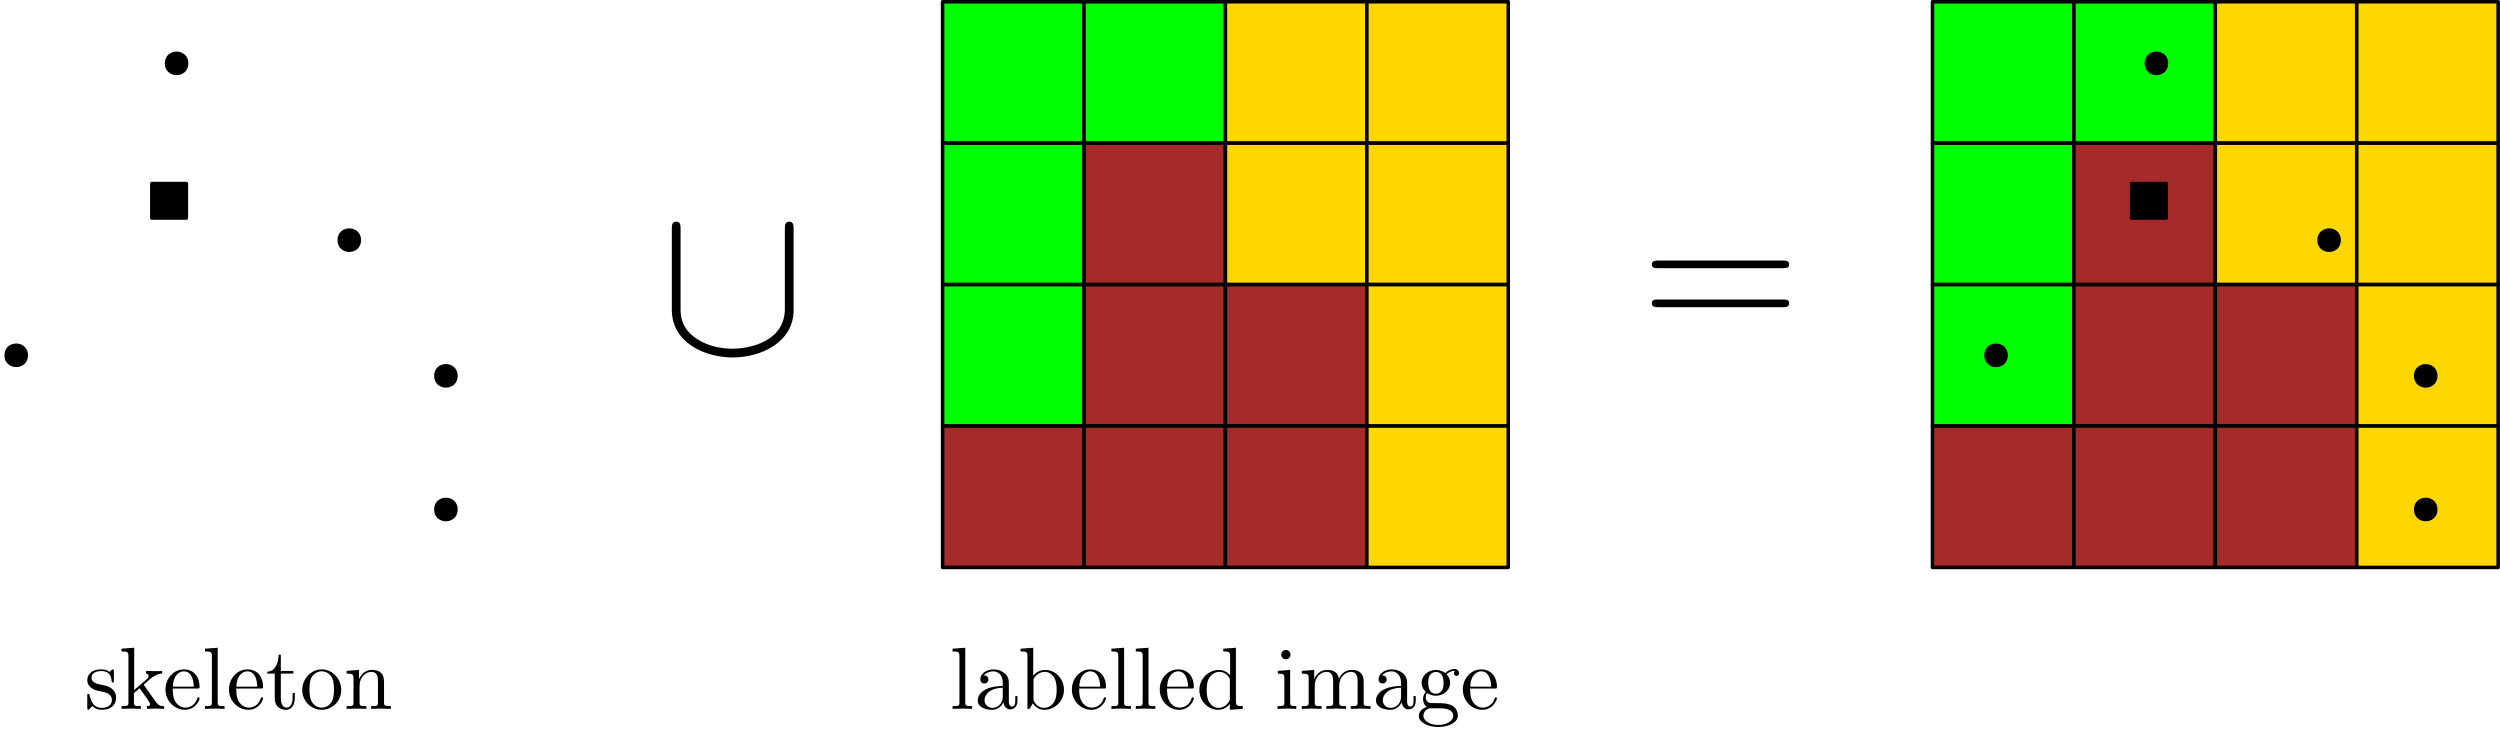 <?xml version="1.0" encoding="UTF-8"?>
<svg xmlns="http://www.w3.org/2000/svg" xmlns:xlink="http://www.w3.org/1999/xlink" width="1216pt" height="358pt" viewBox="0 0 1216 358" version="1.1">
<defs>
<g>
<symbol overflow="visible" id="glyph0-0">
<path style="stroke:none;" d=""/>
</symbol>
<symbol overflow="visible" id="glyph0-1">
<path style="stroke:none;" d="M 65.109 -59.891 C 65.109 -61.812 65.109 -63.719 62.984 -63.719 C 60.844 -63.719 60.844 -61.812 60.844 -59.891 L 60.844 -21.312 C 60.844 -5.328 43.484 -1.922 35.484 -1.922 C 30.688 -1.922 23.984 -2.875 18.328 -6.5 C 10.125 -11.719 10.125 -18.547 10.125 -21.422 L 10.125 -59.891 C 10.125 -61.812 10.125 -63.719 8 -63.719 C 5.859 -63.719 5.859 -61.812 5.859 -59.891 L 5.859 -20.891 C 5.859 -4.688 22.172 2.344 35.484 2.344 C 49.344 2.344 65.109 -5.109 65.109 -20.781 Z M 65.109 -59.891 "/>
</symbol>
<symbol overflow="visible" id="glyph1-0">
<path style="stroke:none;" d=""/>
</symbol>
<symbol overflow="visible" id="glyph1-1">
<path style="stroke:none;" d="M 68.516 -34.203 C 70.125 -34.203 71.719 -34.203 71.719 -36.016 C 71.719 -37.938 69.906 -37.938 68.094 -37.938 L 8.531 -37.938 C 6.719 -37.938 4.906 -37.938 4.906 -36.016 C 4.906 -34.203 6.5 -34.203 8.094 -34.203 Z M 68.094 -15.234 C 69.906 -15.234 71.719 -15.234 71.719 -17.156 C 71.719 -18.969 70.125 -18.969 68.516 -18.969 L 8.094 -18.969 C 6.5 -18.969 4.906 -18.969 4.906 -17.156 C 4.906 -15.234 6.719 -15.234 8.531 -15.234 Z M 68.094 -15.234 "/>
</symbol>
<symbol overflow="visible" id="glyph2-0">
<path style="stroke:none;" d=""/>
</symbol>
<symbol overflow="visible" id="glyph2-1">
<path style="stroke:none;" d="M 8.906 -8.312 C 9.844 -8.141 13.359 -7.453 13.359 -4.375 C 13.359 -2.188 11.859 -0.469 8.516 -0.469 C 4.922 -0.469 3.391 -2.906 2.562 -6.547 C 2.438 -7.109 2.391 -7.281 1.969 -7.281 C 1.406 -7.281 1.406 -6.984 1.406 -6.203 L 1.406 -0.562 C 1.406 0.172 1.406 0.469 1.891 0.469 C 2.094 0.469 2.141 0.422 2.953 -0.391 C 3.047 -0.469 3.047 -0.562 3.812 -1.375 C 5.703 0.422 7.625 0.469 8.516 0.469 C 13.453 0.469 15.422 -2.391 15.422 -5.484 C 15.422 -7.75 14.141 -9.031 13.625 -9.547 C 12.203 -10.922 10.531 -11.266 8.734 -11.609 C 6.344 -12.078 3.469 -12.641 3.469 -15.125 C 3.469 -16.625 4.578 -18.375 8.266 -18.375 C 12.984 -18.375 13.188 -14.516 13.281 -13.188 C 13.312 -12.812 13.703 -12.812 13.797 -12.812 C 14.344 -12.812 14.344 -13.016 14.344 -13.828 L 14.344 -18.156 C 14.344 -18.891 14.344 -19.188 13.875 -19.188 C 13.656 -19.188 13.578 -19.188 13.016 -18.672 C 12.891 -18.5 12.469 -18.109 12.297 -17.984 C 10.672 -19.188 8.906 -19.188 8.266 -19.188 C 3.047 -19.188 1.406 -16.312 1.406 -13.922 C 1.406 -12.422 2.094 -11.219 3.25 -10.281 C 4.625 -9.172 5.828 -8.906 8.906 -8.312 Z M 8.906 -8.312 "/>
</symbol>
<symbol overflow="visible" id="glyph2-2">
<path style="stroke:none;" d="M 4.547 -3.25 C 4.547 -1.328 4.062 -1.328 1.203 -1.328 L 1.203 0 C 2.609 -0.047 4.625 -0.125 5.875 -0.125 C 7.156 -0.125 8.859 -0.078 10.578 0 L 10.578 -1.328 C 7.703 -1.328 7.234 -1.328 7.234 -3.25 L 7.234 -7.672 L 9.984 -10.016 C 13.281 -5.484 15.078 -3.078 15.078 -2.312 C 15.078 -1.5 14.344 -1.328 13.531 -1.328 L 13.531 0 C 14.734 -0.047 17.266 -0.125 18.156 -0.125 C 19.406 -0.125 20.641 -0.078 21.891 0 L 21.891 -1.328 C 20.297 -1.328 19.359 -1.328 17.734 -3.594 L 12.297 -11.266 C 12.25 -11.344 12.031 -11.609 12.031 -11.734 C 12.031 -11.906 15.078 -14.469 15.5 -14.812 C 18.203 -17 20 -17.094 20.906 -17.125 L 20.906 -18.453 C 19.656 -18.328 19.094 -18.328 17.906 -18.328 C 16.359 -18.328 13.703 -18.422 13.109 -18.453 L 13.109 -17.125 C 13.922 -17.094 14.344 -16.625 14.344 -16.062 C 14.344 -15.203 13.75 -14.688 13.406 -14.391 L 7.359 -9.172 L 7.359 -29.719 L 1.203 -29.25 L 1.203 -27.922 C 4.203 -27.922 4.547 -27.625 4.547 -25.531 Z M 4.547 -3.25 "/>
</symbol>
<symbol overflow="visible" id="glyph2-3">
<path style="stroke:none;" d="M 4.797 -10.797 C 5.047 -17.172 8.656 -18.25 10.109 -18.25 C 14.516 -18.25 14.953 -12.469 14.953 -10.797 Z M 4.75 -9.891 L 16.703 -9.891 C 17.641 -9.891 17.781 -9.891 17.781 -10.797 C 17.781 -15.031 15.469 -19.188 10.109 -19.188 C 5.141 -19.188 1.203 -14.781 1.203 -9.422 C 1.203 -3.688 5.703 0.469 10.625 0.469 C 15.844 0.469 17.781 -4.281 17.781 -5.094 C 17.781 -5.531 17.438 -5.609 17.219 -5.609 C 16.828 -5.609 16.75 -5.359 16.656 -5.016 C 15.156 -0.594 11.312 -0.594 10.875 -0.594 C 8.734 -0.594 7.031 -1.891 6.031 -3.469 C 4.75 -5.531 4.75 -8.344 4.75 -9.891 Z M 4.75 -9.891 "/>
</symbol>
<symbol overflow="visible" id="glyph2-4">
<path style="stroke:none;" d="M 7.578 -29.719 L 1.406 -29.25 L 1.406 -27.922 C 4.406 -27.922 4.75 -27.625 4.75 -25.531 L 4.75 -3.25 C 4.75 -1.328 4.281 -1.328 1.406 -1.328 L 1.406 0 C 2.828 -0.047 5.094 -0.125 6.172 -0.125 C 7.234 -0.125 9.344 -0.047 10.922 0 L 10.922 -1.328 C 8.047 -1.328 7.578 -1.328 7.578 -3.25 Z M 7.578 -29.719 "/>
</symbol>
<symbol overflow="visible" id="glyph2-5">
<path style="stroke:none;" d="M 7.406 -17.125 L 13.531 -17.125 L 13.531 -18.453 L 7.406 -18.453 L 7.406 -26.344 L 6.344 -26.344 C 6.297 -22.828 5.016 -18.25 0.812 -18.078 L 0.812 -17.125 L 4.453 -17.125 L 4.453 -5.312 C 4.453 -0.047 8.438 0.469 9.984 0.469 C 13.016 0.469 14.219 -2.562 14.219 -5.312 L 14.219 -7.75 L 13.141 -7.75 L 13.141 -5.391 C 13.141 -2.234 11.859 -0.594 10.281 -0.594 C 7.406 -0.594 7.406 -4.5 7.406 -5.219 Z M 7.406 -17.125 "/>
</symbol>
<symbol overflow="visible" id="glyph2-6">
<path style="stroke:none;" d="M 20.172 -9.172 C 20.172 -14.641 15.891 -19.188 10.703 -19.188 C 5.359 -19.188 1.203 -14.516 1.203 -9.172 C 1.203 -3.641 5.656 0.469 10.672 0.469 C 15.844 0.469 20.172 -3.719 20.172 -9.172 Z M 10.703 -0.594 C 8.859 -0.594 6.984 -1.5 5.828 -3.469 C 4.75 -5.359 4.75 -7.969 4.75 -9.516 C 4.75 -11.172 4.75 -13.484 5.781 -15.375 C 6.938 -17.344 8.953 -18.25 10.672 -18.25 C 12.547 -18.25 14.391 -17.297 15.5 -15.469 C 16.625 -13.625 16.625 -11.141 16.625 -9.516 C 16.625 -7.969 16.625 -5.656 15.672 -3.766 C 14.734 -1.844 12.844 -0.594 10.703 -0.594 Z M 10.703 -0.594 "/>
</symbol>
<symbol overflow="visible" id="glyph2-7">
<path style="stroke:none;" d="M 4.719 -14.734 L 4.719 -3.25 C 4.719 -1.328 4.234 -1.328 1.375 -1.328 L 1.375 0 C 2.875 -0.047 5.047 -0.125 6.203 -0.125 C 7.328 -0.125 9.547 -0.047 11 0 L 11 -1.328 C 8.141 -1.328 7.672 -1.328 7.672 -3.25 L 7.672 -11.141 C 7.672 -15.594 10.703 -17.984 13.453 -17.984 C 16.141 -17.984 16.625 -15.672 16.625 -13.234 L 16.625 -3.25 C 16.625 -1.328 16.141 -1.328 13.281 -1.328 L 13.281 0 C 14.781 -0.047 16.953 -0.125 18.109 -0.125 C 19.234 -0.125 21.453 -0.047 22.906 0 L 22.906 -1.328 C 20.688 -1.328 19.609 -1.328 19.578 -2.609 L 19.578 -10.797 C 19.578 -14.469 19.578 -15.797 18.25 -17.344 C 17.641 -18.078 16.234 -18.938 13.75 -18.938 C 10.625 -18.938 8.609 -17.094 7.406 -14.438 L 7.406 -18.938 L 1.375 -18.453 L 1.375 -17.125 C 4.375 -17.125 4.719 -16.828 4.719 -14.734 Z M 4.719 -14.734 "/>
</symbol>
<symbol overflow="visible" id="glyph2-8">
<path style="stroke:none;" d="M 14.266 -3.25 C 14.438 -1.547 15.594 0.25 17.609 0.25 C 18.5 0.25 21.109 -0.344 21.109 -3.812 L 21.109 -6.203 L 20.047 -6.203 L 20.047 -3.812 C 20.047 -1.328 18.969 -1.078 18.5 -1.078 C 17.094 -1.078 16.922 -3 16.922 -3.219 L 16.922 -11.781 C 16.922 -13.578 16.922 -15.25 15.375 -16.828 C 13.703 -18.5 11.562 -19.188 9.516 -19.188 C 6 -19.188 3.047 -17.172 3.047 -14.344 C 3.047 -13.062 3.891 -12.328 5.016 -12.328 C 6.203 -12.328 6.984 -13.188 6.984 -14.297 C 6.984 -14.812 6.766 -16.234 4.797 -16.281 C 5.953 -17.781 8.047 -18.25 9.422 -18.25 C 11.516 -18.25 13.969 -16.578 13.969 -12.766 L 13.969 -11.172 C 11.781 -11.047 8.781 -10.922 6.078 -9.641 C 2.875 -8.188 1.797 -5.953 1.797 -4.062 C 1.797 -0.594 5.953 0.469 8.656 0.469 C 11.484 0.469 13.453 -1.234 14.266 -3.25 Z M 13.969 -10.281 L 13.969 -6 C 13.969 -1.922 10.875 -0.469 8.953 -0.469 C 6.859 -0.469 5.094 -1.969 5.094 -4.109 C 5.094 -6.469 6.891 -10.016 13.969 -10.281 Z M 13.969 -10.281 "/>
</symbol>
<symbol overflow="visible" id="glyph2-9">
<path style="stroke:none;" d="M 7.359 -16.141 L 7.359 -29.719 L 1.203 -29.25 L 1.203 -27.922 C 4.203 -27.922 4.547 -27.625 4.547 -25.531 L 4.547 0 L 5.609 0 C 5.656 -0.047 6 -0.641 7.156 -2.656 C 7.797 -1.672 9.594 0.469 12.766 0.469 C 17.859 0.469 22.312 -3.719 22.312 -9.25 C 22.312 -14.688 18.109 -18.938 13.234 -18.938 C 9.891 -18.938 8.047 -16.922 7.359 -16.141 Z M 7.5 -4.875 L 7.5 -13.703 C 7.5 -14.516 7.5 -14.562 7.969 -15.25 C 9.641 -17.641 11.984 -17.984 13.016 -17.984 C 14.953 -17.984 16.484 -16.875 17.516 -15.25 C 18.625 -13.484 18.766 -11.047 18.766 -9.297 C 18.766 -7.703 18.672 -5.141 17.438 -3.219 C 16.531 -1.891 14.906 -0.469 12.594 -0.469 C 10.672 -0.469 9.125 -1.5 8.094 -3.078 C 7.5 -3.984 7.5 -4.109 7.5 -4.875 Z M 7.5 -4.875 "/>
</symbol>
<symbol overflow="visible" id="glyph2-10">
<path style="stroke:none;" d="M 16.281 -2.359 L 16.281 0.469 L 22.578 0 L 22.578 -1.328 C 19.578 -1.328 19.234 -1.625 19.234 -3.719 L 19.234 -29.719 L 13.062 -29.25 L 13.062 -27.922 C 16.062 -27.922 16.406 -27.625 16.406 -25.531 L 16.406 -16.281 C 15.156 -17.812 13.312 -18.938 11 -18.938 C 5.953 -18.938 1.453 -14.734 1.453 -9.203 C 1.453 -3.766 5.656 0.469 10.531 0.469 C 13.281 0.469 15.203 -0.984 16.281 -2.359 Z M 16.281 -13.828 L 16.281 -5.047 C 16.281 -4.281 16.281 -4.203 15.797 -3.469 C 14.516 -1.406 12.594 -0.469 10.75 -0.469 C 8.828 -0.469 7.281 -1.578 6.25 -3.219 C 5.141 -4.969 5.016 -7.406 5.016 -9.172 C 5.016 -10.75 5.094 -13.312 6.344 -15.25 C 7.234 -16.578 8.859 -17.984 11.172 -17.984 C 12.672 -17.984 14.469 -17.344 15.797 -15.422 C 16.281 -14.688 16.281 -14.609 16.281 -13.828 Z M 16.281 -13.828 "/>
</symbol>
<symbol overflow="visible" id="glyph2-11">
<path style="stroke:none;" d="M 7.578 -18.938 L 1.578 -18.453 L 1.578 -17.125 C 4.375 -17.125 4.75 -16.875 4.75 -14.781 L 4.75 -3.25 C 4.75 -1.328 4.281 -1.328 1.406 -1.328 L 1.406 0 C 2.781 -0.047 5.094 -0.125 6.125 -0.125 C 7.625 -0.125 9.125 -0.047 10.578 0 L 10.578 -1.328 C 7.75 -1.328 7.578 -1.547 7.578 -3.219 Z M 7.75 -26.375 C 7.75 -27.75 6.688 -28.656 5.484 -28.656 C 4.156 -28.656 3.219 -27.5 3.219 -26.375 C 3.219 -25.219 4.156 -24.109 5.484 -24.109 C 6.688 -24.109 7.75 -25.016 7.75 -26.375 Z M 7.75 -26.375 "/>
</symbol>
<symbol overflow="visible" id="glyph2-12">
<path style="stroke:none;" d="M 4.719 -14.734 L 4.719 -3.25 C 4.719 -1.328 4.234 -1.328 1.375 -1.328 L 1.375 0 C 2.875 -0.047 5.047 -0.125 6.203 -0.125 C 7.328 -0.125 9.547 -0.047 11 0 L 11 -1.328 C 8.141 -1.328 7.672 -1.328 7.672 -3.25 L 7.672 -11.141 C 7.672 -15.594 10.703 -17.984 13.453 -17.984 C 16.141 -17.984 16.625 -15.672 16.625 -13.234 L 16.625 -3.25 C 16.625 -1.328 16.141 -1.328 13.281 -1.328 L 13.281 0 C 14.781 -0.047 16.953 -0.125 18.109 -0.125 C 19.234 -0.125 21.453 -0.047 22.906 0 L 22.906 -1.328 C 20.047 -1.328 19.578 -1.328 19.578 -3.25 L 19.578 -11.141 C 19.578 -15.594 22.609 -17.984 25.359 -17.984 C 28.047 -17.984 28.531 -15.672 28.531 -13.234 L 28.531 -3.25 C 28.531 -1.328 28.047 -1.328 25.188 -1.328 L 25.188 0 C 26.688 -0.047 28.859 -0.125 30.016 -0.125 C 31.141 -0.125 33.359 -0.047 34.812 0 L 34.812 -1.328 C 32.594 -1.328 31.516 -1.328 31.484 -2.609 L 31.484 -10.797 C 31.484 -14.469 31.484 -15.797 30.156 -17.344 C 29.547 -18.078 28.141 -18.938 25.656 -18.938 C 22.062 -18.938 20.172 -16.359 19.438 -14.734 C 18.844 -18.453 15.672 -18.938 13.75 -18.938 C 10.625 -18.938 8.609 -17.094 7.406 -14.438 L 7.406 -18.938 L 1.375 -18.453 L 1.375 -17.125 C 4.375 -17.125 4.719 -16.828 4.719 -14.734 Z M 4.719 -14.734 "/>
</symbol>
<symbol overflow="visible" id="glyph2-13">
<path style="stroke:none;" d="M 9.516 -7.359 C 5.781 -7.359 5.781 -11.656 5.781 -12.641 C 5.781 -13.797 5.828 -15.156 6.469 -16.234 C 6.812 -16.75 7.797 -17.938 9.516 -17.938 C 13.234 -17.938 13.234 -13.656 13.234 -12.672 C 13.234 -11.516 13.188 -10.156 12.547 -9.078 C 12.203 -8.562 11.219 -7.359 9.516 -7.359 Z M 4.547 -5.703 C 4.547 -5.875 4.547 -6.859 5.266 -7.703 C 6.938 -6.516 8.688 -6.375 9.516 -6.375 C 13.484 -6.375 16.453 -9.344 16.453 -12.641 C 16.453 -14.219 15.766 -15.797 14.688 -16.781 C 16.234 -18.25 17.781 -18.453 18.547 -18.453 C 18.625 -18.453 18.844 -18.453 18.969 -18.422 C 18.5 -18.25 18.281 -17.781 18.281 -17.266 C 18.281 -16.531 18.844 -16.016 19.531 -16.016 C 19.953 -16.016 20.766 -16.312 20.766 -17.297 C 20.766 -18.031 20.25 -19.406 18.594 -19.406 C 17.734 -19.406 15.844 -19.141 14.047 -17.391 C 12.25 -18.797 10.453 -18.938 9.516 -18.938 C 5.531 -18.938 2.562 -15.969 2.562 -12.672 C 2.562 -10.797 3.516 -9.172 4.578 -8.266 C 4.031 -7.625 3.25 -6.203 3.25 -4.719 C 3.25 -3.391 3.812 -1.75 5.141 -0.906 C 2.562 -0.172 1.203 1.672 1.203 3.391 C 1.203 6.469 5.438 8.828 10.672 8.828 C 15.719 8.828 20.172 6.641 20.172 3.297 C 20.172 1.797 19.578 -0.391 17.391 -1.578 C 15.125 -2.781 12.641 -2.781 10.016 -2.781 C 8.953 -2.781 7.109 -2.781 6.812 -2.828 C 5.438 -3 4.547 -4.328 4.547 -5.703 Z M 10.703 7.844 C 6.375 7.844 3.422 5.656 3.422 3.391 C 3.422 1.406 5.047 -0.172 6.938 -0.297 L 9.469 -0.297 C 13.141 -0.297 17.938 -0.297 17.938 3.391 C 17.938 5.703 14.906 7.844 10.703 7.844 Z M 10.703 7.844 "/>
</symbol>
</g>
</defs>
<g id="surface3296">
<path style="fill-rule:evenodd;fill:rgb(0%,100%,0%);fill-opacity:1;stroke-width:0.4;stroke-linecap:butt;stroke-linejoin:round;stroke:rgb(0%,0%,0%);stroke-opacity:1;stroke-miterlimit:10;" d="M 256 816 L 256 800 L 272 800 L 272 816 Z M 256 816 " transform="matrix(4.299,0,0,-4.299,-160.578,3508.844)"/>
<path style="fill-rule:evenodd;fill:rgb(0%,100%,0%);fill-opacity:1;stroke-width:0.4;stroke-linecap:butt;stroke-linejoin:round;stroke:rgb(0%,0%,0%);stroke-opacity:1;stroke-miterlimit:10;" d="M 256 800 L 256 784 L 272 784 L 272 800 Z M 256 800 " transform="matrix(4.299,0,0,-4.299,-160.578,3508.844)"/>
<path style="fill-rule:evenodd;fill:rgb(0%,100%,0%);fill-opacity:1;stroke-width:0.4;stroke-linecap:butt;stroke-linejoin:round;stroke:rgb(0%,0%,0%);stroke-opacity:1;stroke-miterlimit:10;" d="M 256 784 L 256 768 L 272 768 L 272 784 Z M 256 784 " transform="matrix(4.299,0,0,-4.299,-160.578,3508.844)"/>
<path style="fill-rule:evenodd;fill:rgb(64.7%,16.5%,16.5%);fill-opacity:1;stroke-width:0.4;stroke-linecap:butt;stroke-linejoin:round;stroke:rgb(0%,0%,0%);stroke-opacity:1;stroke-miterlimit:10;" d="M 256 768 L 256 752 L 272 752 L 272 768 Z M 256 768 " transform="matrix(4.299,0,0,-4.299,-160.578,3508.844)"/>
<path style="fill-rule:evenodd;fill:rgb(0%,100%,0%);fill-opacity:1;stroke-width:0.4;stroke-linecap:butt;stroke-linejoin:round;stroke:rgb(0%,0%,0%);stroke-opacity:1;stroke-miterlimit:10;" d="M 272 816 L 272 800 L 288 800 L 288 816 Z M 272 816 " transform="matrix(4.299,0,0,-4.299,-160.578,3508.844)"/>
<path style="fill-rule:evenodd;fill:rgb(64.7%,16.5%,16.5%);fill-opacity:1;stroke-width:0.4;stroke-linecap:butt;stroke-linejoin:round;stroke:rgb(0%,0%,0%);stroke-opacity:1;stroke-miterlimit:10;" d="M 272 800 L 272 784 L 288 784 L 288 800 Z M 272 800 " transform="matrix(4.299,0,0,-4.299,-160.578,3508.844)"/>
<path style="fill-rule:evenodd;fill:rgb(64.7%,16.5%,16.5%);fill-opacity:1;stroke-width:0.4;stroke-linecap:butt;stroke-linejoin:round;stroke:rgb(0%,0%,0%);stroke-opacity:1;stroke-miterlimit:10;" d="M 272 784 L 272 768 L 288 768 L 288 784 Z M 272 784 " transform="matrix(4.299,0,0,-4.299,-160.578,3508.844)"/>
<path style="fill-rule:evenodd;fill:rgb(64.7%,16.5%,16.5%);fill-opacity:1;stroke-width:0.4;stroke-linecap:butt;stroke-linejoin:round;stroke:rgb(0%,0%,0%);stroke-opacity:1;stroke-miterlimit:10;" d="M 272 768 L 272 752 L 288 752 L 288 768 Z M 272 768 " transform="matrix(4.299,0,0,-4.299,-160.578,3508.844)"/>
<path style="fill-rule:evenodd;fill:rgb(100%,84.3%,0%);fill-opacity:1;stroke-width:0.4;stroke-linecap:butt;stroke-linejoin:round;stroke:rgb(0%,0%,0%);stroke-opacity:1;stroke-miterlimit:10;" d="M 288 816 L 288 800 L 304 800 L 304 816 Z M 288 816 " transform="matrix(4.299,0,0,-4.299,-160.578,3508.844)"/>
<path style="fill-rule:evenodd;fill:rgb(100%,84.3%,0%);fill-opacity:1;stroke-width:0.4;stroke-linecap:butt;stroke-linejoin:round;stroke:rgb(0%,0%,0%);stroke-opacity:1;stroke-miterlimit:10;" d="M 288 800 L 288 784 L 304 784 L 304 800 Z M 288 800 " transform="matrix(4.299,0,0,-4.299,-160.578,3508.844)"/>
<path style="fill-rule:evenodd;fill:rgb(64.7%,16.5%,16.5%);fill-opacity:1;stroke-width:0.4;stroke-linecap:butt;stroke-linejoin:round;stroke:rgb(0%,0%,0%);stroke-opacity:1;stroke-miterlimit:10;" d="M 288 784 L 288 768 L 304 768 L 304 784 Z M 288 784 " transform="matrix(4.299,0,0,-4.299,-160.578,3508.844)"/>
<path style="fill-rule:evenodd;fill:rgb(64.7%,16.5%,16.5%);fill-opacity:1;stroke-width:0.4;stroke-linecap:butt;stroke-linejoin:round;stroke:rgb(0%,0%,0%);stroke-opacity:1;stroke-miterlimit:10;" d="M 288 768 L 288 752 L 304 752 L 304 768 Z M 288 768 " transform="matrix(4.299,0,0,-4.299,-160.578,3508.844)"/>
<path style="fill-rule:evenodd;fill:rgb(100%,84.3%,0%);fill-opacity:1;stroke-width:0.4;stroke-linecap:butt;stroke-linejoin:round;stroke:rgb(0%,0%,0%);stroke-opacity:1;stroke-miterlimit:10;" d="M 304 816 L 304 800 L 320 800 L 320 816 Z M 304 816 " transform="matrix(4.299,0,0,-4.299,-160.578,3508.844)"/>
<path style="fill-rule:evenodd;fill:rgb(100%,84.3%,0%);fill-opacity:1;stroke-width:0.4;stroke-linecap:butt;stroke-linejoin:round;stroke:rgb(0%,0%,0%);stroke-opacity:1;stroke-miterlimit:10;" d="M 304 800 L 304 784 L 320 784 L 320 800 Z M 304 800 " transform="matrix(4.299,0,0,-4.299,-160.578,3508.844)"/>
<path style="fill-rule:evenodd;fill:rgb(100%,84.3%,0%);fill-opacity:1;stroke-width:0.4;stroke-linecap:butt;stroke-linejoin:round;stroke:rgb(0%,0%,0%);stroke-opacity:1;stroke-miterlimit:10;" d="M 304 784 L 304 768 L 320 768 L 320 784 Z M 304 784 " transform="matrix(4.299,0,0,-4.299,-160.578,3508.844)"/>
<path style="fill-rule:evenodd;fill:rgb(100%,84.3%,0%);fill-opacity:1;stroke-width:0.4;stroke-linecap:butt;stroke-linejoin:round;stroke:rgb(0%,0%,0%);stroke-opacity:1;stroke-miterlimit:10;" d="M 304 768 L 304 752 L 320 752 L 320 768 Z M 304 768 " transform="matrix(4.299,0,0,-4.299,-160.578,3508.844)"/>
<path style="fill-rule:evenodd;fill:rgb(0%,0%,0%);fill-opacity:1;stroke-width:0.4;stroke-linecap:butt;stroke-linejoin:round;stroke:rgb(0%,0%,0%);stroke-opacity:1;stroke-miterlimit:10;" d="M 282.436 791.528 L 282.436 795.433 L 278.531 795.433 L 278.531 791.528 Z M 282.436 791.528 " transform="matrix(4.299,0,0,-4.299,-160.578,3508.844)"/>
<path style="fill-rule:evenodd;fill:rgb(0%,0%,0%);fill-opacity:1;stroke-width:0.4;stroke-linecap:butt;stroke-linejoin:round;stroke:rgb(0%,0%,0%);stroke-opacity:1;stroke-miterlimit:10;" d="M 282.468 809.032 C 282.468 810.546 280.197 810.546 280.197 809.032 C 280.197 807.518 282.468 807.518 282.468 809.032 Z M 282.468 809.032 " transform="matrix(4.299,0,0,-4.299,-160.578,3508.844)"/>
<path style="fill-rule:evenodd;fill:rgb(0%,0%,0%);fill-opacity:1;stroke-width:0.4;stroke-linecap:butt;stroke-linejoin:round;stroke:rgb(0%,0%,0%);stroke-opacity:1;stroke-miterlimit:10;" d="M 302.007 789.027 C 302.007 790.542 299.736 790.542 299.736 789.027 C 299.736 787.513 302.007 787.513 302.007 789.027 Z M 302.007 789.027 " transform="matrix(4.299,0,0,-4.299,-160.578,3508.844)"/>
<path style="fill-rule:evenodd;fill:rgb(0%,0%,0%);fill-opacity:1;stroke-width:0.4;stroke-linecap:butt;stroke-linejoin:round;stroke:rgb(0%,0%,0%);stroke-opacity:1;stroke-miterlimit:10;" d="M 312.94 773.675 C 312.94 775.189 310.669 775.189 310.669 773.675 C 310.669 772.161 312.94 772.161 312.94 773.675 Z M 312.94 773.675 " transform="matrix(4.299,0,0,-4.299,-160.578,3508.844)"/>
<path style="fill-rule:evenodd;fill:rgb(0%,0%,0%);fill-opacity:1;stroke-width:0.4;stroke-linecap:butt;stroke-linejoin:round;stroke:rgb(0%,0%,0%);stroke-opacity:1;stroke-miterlimit:10;" d="M 312.94 758.555 C 312.94 760.07 310.669 760.07 310.669 758.555 C 310.669 757.041 312.94 757.041 312.94 758.555 Z M 312.94 758.555 " transform="matrix(4.299,0,0,-4.299,-160.578,3508.844)"/>
<path style="fill-rule:evenodd;fill:rgb(0%,0%,0%);fill-opacity:1;stroke-width:0.4;stroke-linecap:butt;stroke-linejoin:round;stroke:rgb(0%,0%,0%);stroke-opacity:1;stroke-miterlimit:10;" d="M 264.324 776.001 C 264.324 777.515 262.053 777.515 262.053 776.001 C 262.053 774.487 264.324 774.487 264.324 776.001 Z M 264.324 776.001 " transform="matrix(4.299,0,0,-4.299,-160.578,3508.844)"/>
<path style="fill-rule:evenodd;fill:rgb(0%,100%,0%);fill-opacity:1;stroke-width:0.4;stroke-linecap:butt;stroke-linejoin:round;stroke:rgb(0%,0%,0%);stroke-opacity:1;stroke-miterlimit:10;" d="M 144 816 L 144 800 L 160 800 L 160 816 Z M 144 816 " transform="matrix(4.299,0,0,-4.299,-160.578,3508.844)"/>
<path style="fill-rule:evenodd;fill:rgb(0%,100%,0%);fill-opacity:1;stroke-width:0.4;stroke-linecap:butt;stroke-linejoin:round;stroke:rgb(0%,0%,0%);stroke-opacity:1;stroke-miterlimit:10;" d="M 144 800 L 144 784 L 160 784 L 160 800 Z M 144 800 " transform="matrix(4.299,0,0,-4.299,-160.578,3508.844)"/>
<path style="fill-rule:evenodd;fill:rgb(0%,100%,0%);fill-opacity:1;stroke-width:0.4;stroke-linecap:butt;stroke-linejoin:round;stroke:rgb(0%,0%,0%);stroke-opacity:1;stroke-miterlimit:10;" d="M 144 784 L 144 768 L 160 768 L 160 784 Z M 144 784 " transform="matrix(4.299,0,0,-4.299,-160.578,3508.844)"/>
<path style="fill-rule:evenodd;fill:rgb(64.7%,16.5%,16.5%);fill-opacity:1;stroke-width:0.4;stroke-linecap:butt;stroke-linejoin:round;stroke:rgb(0%,0%,0%);stroke-opacity:1;stroke-miterlimit:10;" d="M 144 768 L 144 752 L 160 752 L 160 768 Z M 144 768 " transform="matrix(4.299,0,0,-4.299,-160.578,3508.844)"/>
<path style="fill-rule:evenodd;fill:rgb(0%,100%,0%);fill-opacity:1;stroke-width:0.4;stroke-linecap:butt;stroke-linejoin:round;stroke:rgb(0%,0%,0%);stroke-opacity:1;stroke-miterlimit:10;" d="M 160 816 L 160 800 L 176 800 L 176 816 Z M 160 816 " transform="matrix(4.299,0,0,-4.299,-160.578,3508.844)"/>
<path style="fill-rule:evenodd;fill:rgb(64.7%,16.5%,16.5%);fill-opacity:1;stroke-width:0.4;stroke-linecap:butt;stroke-linejoin:round;stroke:rgb(0%,0%,0%);stroke-opacity:1;stroke-miterlimit:10;" d="M 160 800 L 160 784 L 176 784 L 176 800 Z M 160 800 " transform="matrix(4.299,0,0,-4.299,-160.578,3508.844)"/>
<path style="fill-rule:evenodd;fill:rgb(64.7%,16.5%,16.5%);fill-opacity:1;stroke-width:0.4;stroke-linecap:butt;stroke-linejoin:round;stroke:rgb(0%,0%,0%);stroke-opacity:1;stroke-miterlimit:10;" d="M 160 784 L 160 768 L 176 768 L 176 784 Z M 160 784 " transform="matrix(4.299,0,0,-4.299,-160.578,3508.844)"/>
<path style="fill-rule:evenodd;fill:rgb(64.7%,16.5%,16.5%);fill-opacity:1;stroke-width:0.4;stroke-linecap:butt;stroke-linejoin:round;stroke:rgb(0%,0%,0%);stroke-opacity:1;stroke-miterlimit:10;" d="M 160 768 L 160 752 L 176 752 L 176 768 Z M 160 768 " transform="matrix(4.299,0,0,-4.299,-160.578,3508.844)"/>
<path style="fill-rule:evenodd;fill:rgb(100%,84.3%,0%);fill-opacity:1;stroke-width:0.4;stroke-linecap:butt;stroke-linejoin:round;stroke:rgb(0%,0%,0%);stroke-opacity:1;stroke-miterlimit:10;" d="M 176 816 L 176 800 L 192 800 L 192 816 Z M 176 816 " transform="matrix(4.299,0,0,-4.299,-160.578,3508.844)"/>
<path style="fill-rule:evenodd;fill:rgb(100%,84.3%,0%);fill-opacity:1;stroke-width:0.4;stroke-linecap:butt;stroke-linejoin:round;stroke:rgb(0%,0%,0%);stroke-opacity:1;stroke-miterlimit:10;" d="M 176 800 L 176 784 L 192 784 L 192 800 Z M 176 800 " transform="matrix(4.299,0,0,-4.299,-160.578,3508.844)"/>
<path style="fill-rule:evenodd;fill:rgb(64.7%,16.5%,16.5%);fill-opacity:1;stroke-width:0.4;stroke-linecap:butt;stroke-linejoin:round;stroke:rgb(0%,0%,0%);stroke-opacity:1;stroke-miterlimit:10;" d="M 176 784 L 176 768 L 192 768 L 192 784 Z M 176 784 " transform="matrix(4.299,0,0,-4.299,-160.578,3508.844)"/>
<path style="fill-rule:evenodd;fill:rgb(64.7%,16.5%,16.5%);fill-opacity:1;stroke-width:0.4;stroke-linecap:butt;stroke-linejoin:round;stroke:rgb(0%,0%,0%);stroke-opacity:1;stroke-miterlimit:10;" d="M 176 768 L 176 752 L 192 752 L 192 768 Z M 176 768 " transform="matrix(4.299,0,0,-4.299,-160.578,3508.844)"/>
<path style="fill-rule:evenodd;fill:rgb(100%,84.3%,0%);fill-opacity:1;stroke-width:0.4;stroke-linecap:butt;stroke-linejoin:round;stroke:rgb(0%,0%,0%);stroke-opacity:1;stroke-miterlimit:10;" d="M 192 816 L 192 800 L 208 800 L 208 816 Z M 192 816 " transform="matrix(4.299,0,0,-4.299,-160.578,3508.844)"/>
<path style="fill-rule:evenodd;fill:rgb(100%,84.3%,0%);fill-opacity:1;stroke-width:0.4;stroke-linecap:butt;stroke-linejoin:round;stroke:rgb(0%,0%,0%);stroke-opacity:1;stroke-miterlimit:10;" d="M 192 800 L 192 784 L 208 784 L 208 800 Z M 192 800 " transform="matrix(4.299,0,0,-4.299,-160.578,3508.844)"/>
<path style="fill-rule:evenodd;fill:rgb(100%,84.3%,0%);fill-opacity:1;stroke-width:0.4;stroke-linecap:butt;stroke-linejoin:round;stroke:rgb(0%,0%,0%);stroke-opacity:1;stroke-miterlimit:10;" d="M 192 784 L 192 768 L 208 768 L 208 784 Z M 192 784 " transform="matrix(4.299,0,0,-4.299,-160.578,3508.844)"/>
<path style="fill-rule:evenodd;fill:rgb(100%,84.3%,0%);fill-opacity:1;stroke-width:0.4;stroke-linecap:butt;stroke-linejoin:round;stroke:rgb(0%,0%,0%);stroke-opacity:1;stroke-miterlimit:10;" d="M 192 768 L 192 752 L 208 752 L 208 768 Z M 192 768 " transform="matrix(4.299,0,0,-4.299,-160.578,3508.844)"/>
<path style="fill-rule:evenodd;fill:rgb(0%,0%,0%);fill-opacity:1;stroke-width:0.4;stroke-linecap:butt;stroke-linejoin:round;stroke:rgb(0%,0%,0%);stroke-opacity:1;stroke-miterlimit:10;" d="M 58.436 791.528 L 58.436 795.433 L 54.53 795.433 L 54.53 791.528 Z M 58.436 791.528 " transform="matrix(4.299,0,0,-4.299,-160.578,3508.844)"/>
<path style="fill-rule:evenodd;fill:rgb(0%,0%,0%);fill-opacity:1;stroke-width:0.4;stroke-linecap:butt;stroke-linejoin:round;stroke:rgb(0%,0%,0%);stroke-opacity:1;stroke-miterlimit:10;" d="M 58.468 809.032 C 58.468 810.546 56.197 810.546 56.197 809.032 C 56.197 807.518 58.468 807.518 58.468 809.032 Z M 58.468 809.032 " transform="matrix(4.299,0,0,-4.299,-160.578,3508.844)"/>
<path style="fill-rule:evenodd;fill:rgb(0%,0%,0%);fill-opacity:1;stroke-width:0.4;stroke-linecap:butt;stroke-linejoin:round;stroke:rgb(0%,0%,0%);stroke-opacity:1;stroke-miterlimit:10;" d="M 78.007 789.028 C 78.007 790.542 75.735 790.542 75.735 789.028 C 75.735 787.514 78.007 787.514 78.007 789.028 Z M 78.007 789.028 " transform="matrix(4.299,0,0,-4.299,-160.578,3508.844)"/>
<path style="fill-rule:evenodd;fill:rgb(0%,0%,0%);fill-opacity:1;stroke-width:0.4;stroke-linecap:butt;stroke-linejoin:round;stroke:rgb(0%,0%,0%);stroke-opacity:1;stroke-miterlimit:10;" d="M 88.94 773.675 C 88.94 775.189 86.668 775.189 86.668 773.675 C 86.668 772.161 88.94 772.161 88.94 773.675 Z M 88.94 773.675 " transform="matrix(4.299,0,0,-4.299,-160.578,3508.844)"/>
<path style="fill-rule:evenodd;fill:rgb(0%,0%,0%);fill-opacity:1;stroke-width:0.4;stroke-linecap:butt;stroke-linejoin:round;stroke:rgb(0%,0%,0%);stroke-opacity:1;stroke-miterlimit:10;" d="M 88.94 758.555 C 88.94 760.07 86.668 760.07 86.668 758.555 C 86.668 757.041 88.94 757.041 88.94 758.555 Z M 88.94 758.555 " transform="matrix(4.299,0,0,-4.299,-160.578,3508.844)"/>
<path style="fill-rule:evenodd;fill:rgb(0%,0%,0%);fill-opacity:1;stroke-width:0.4;stroke-linecap:butt;stroke-linejoin:round;stroke:rgb(0%,0%,0%);stroke-opacity:1;stroke-miterlimit:10;" d="M 40.324 776.001 C 40.324 777.515 38.052 777.515 38.052 776.001 C 38.052 774.487 40.324 774.487 40.324 776.001 Z M 40.324 776.001 " transform="matrix(4.299,0,0,-4.299,-160.578,3508.844)"/>
<g style="fill:rgb(0%,0%,0%);fill-opacity:1;">
  <use xlink:href="#glyph0-1" x="320.91" y="171.53"/>
</g>
<g style="fill:rgb(0%,0%,0%);fill-opacity:1;">
  <use xlink:href="#glyph1-1" x="798.529" y="164.652"/>
</g>
<g style="fill:rgb(0%,0%,0%);fill-opacity:1;">
  <use xlink:href="#glyph2-1" x="41.045" y="344.78"/>
  <use xlink:href="#glyph2-2" x="57.919" y="344.78"/>
  <use xlink:href="#glyph2-3" x="79.291" y="344.78"/>
  <use xlink:href="#glyph2-4" x="98.307" y="344.78"/>
  <use xlink:href="#glyph2-3" x="110.171" y="344.78"/>
  <use xlink:href="#glyph2-5" x="129.187" y="344.78"/>
  <use xlink:href="#glyph2-6" x="145.805" y="344.78"/>
  <use xlink:href="#glyph2-7" x="167.22" y="344.78"/>
</g>
<g style="fill:rgb(0%,0%,0%);fill-opacity:1;">
  <use xlink:href="#glyph2-4" x="461.917" y="344.784"/>
  <use xlink:href="#glyph2-8" x="473.781" y="344.784"/>
  <use xlink:href="#glyph2-9" x="495.195" y="344.784"/>
  <use xlink:href="#glyph2-3" x="520.165" y="344.784"/>
  <use xlink:href="#glyph2-4" x="539.181" y="344.784"/>
  <use xlink:href="#glyph2-4" x="551.044" y="344.784"/>
  <use xlink:href="#glyph2-3" x="562.908" y="344.784"/>
  <use xlink:href="#glyph2-10" x="581.924" y="344.784"/>
  <use xlink:href="#glyph2-11" x="619.957" y="344.784"/>
  <use xlink:href="#glyph2-12" x="631.82" y="344.784"/>
  <use xlink:href="#glyph2-8" x="667.497" y="344.784"/>
  <use xlink:href="#glyph2-13" x="688.912" y="344.784"/>
  <use xlink:href="#glyph2-3" x="710.326" y="344.784"/>
</g>
</g>
</svg>
